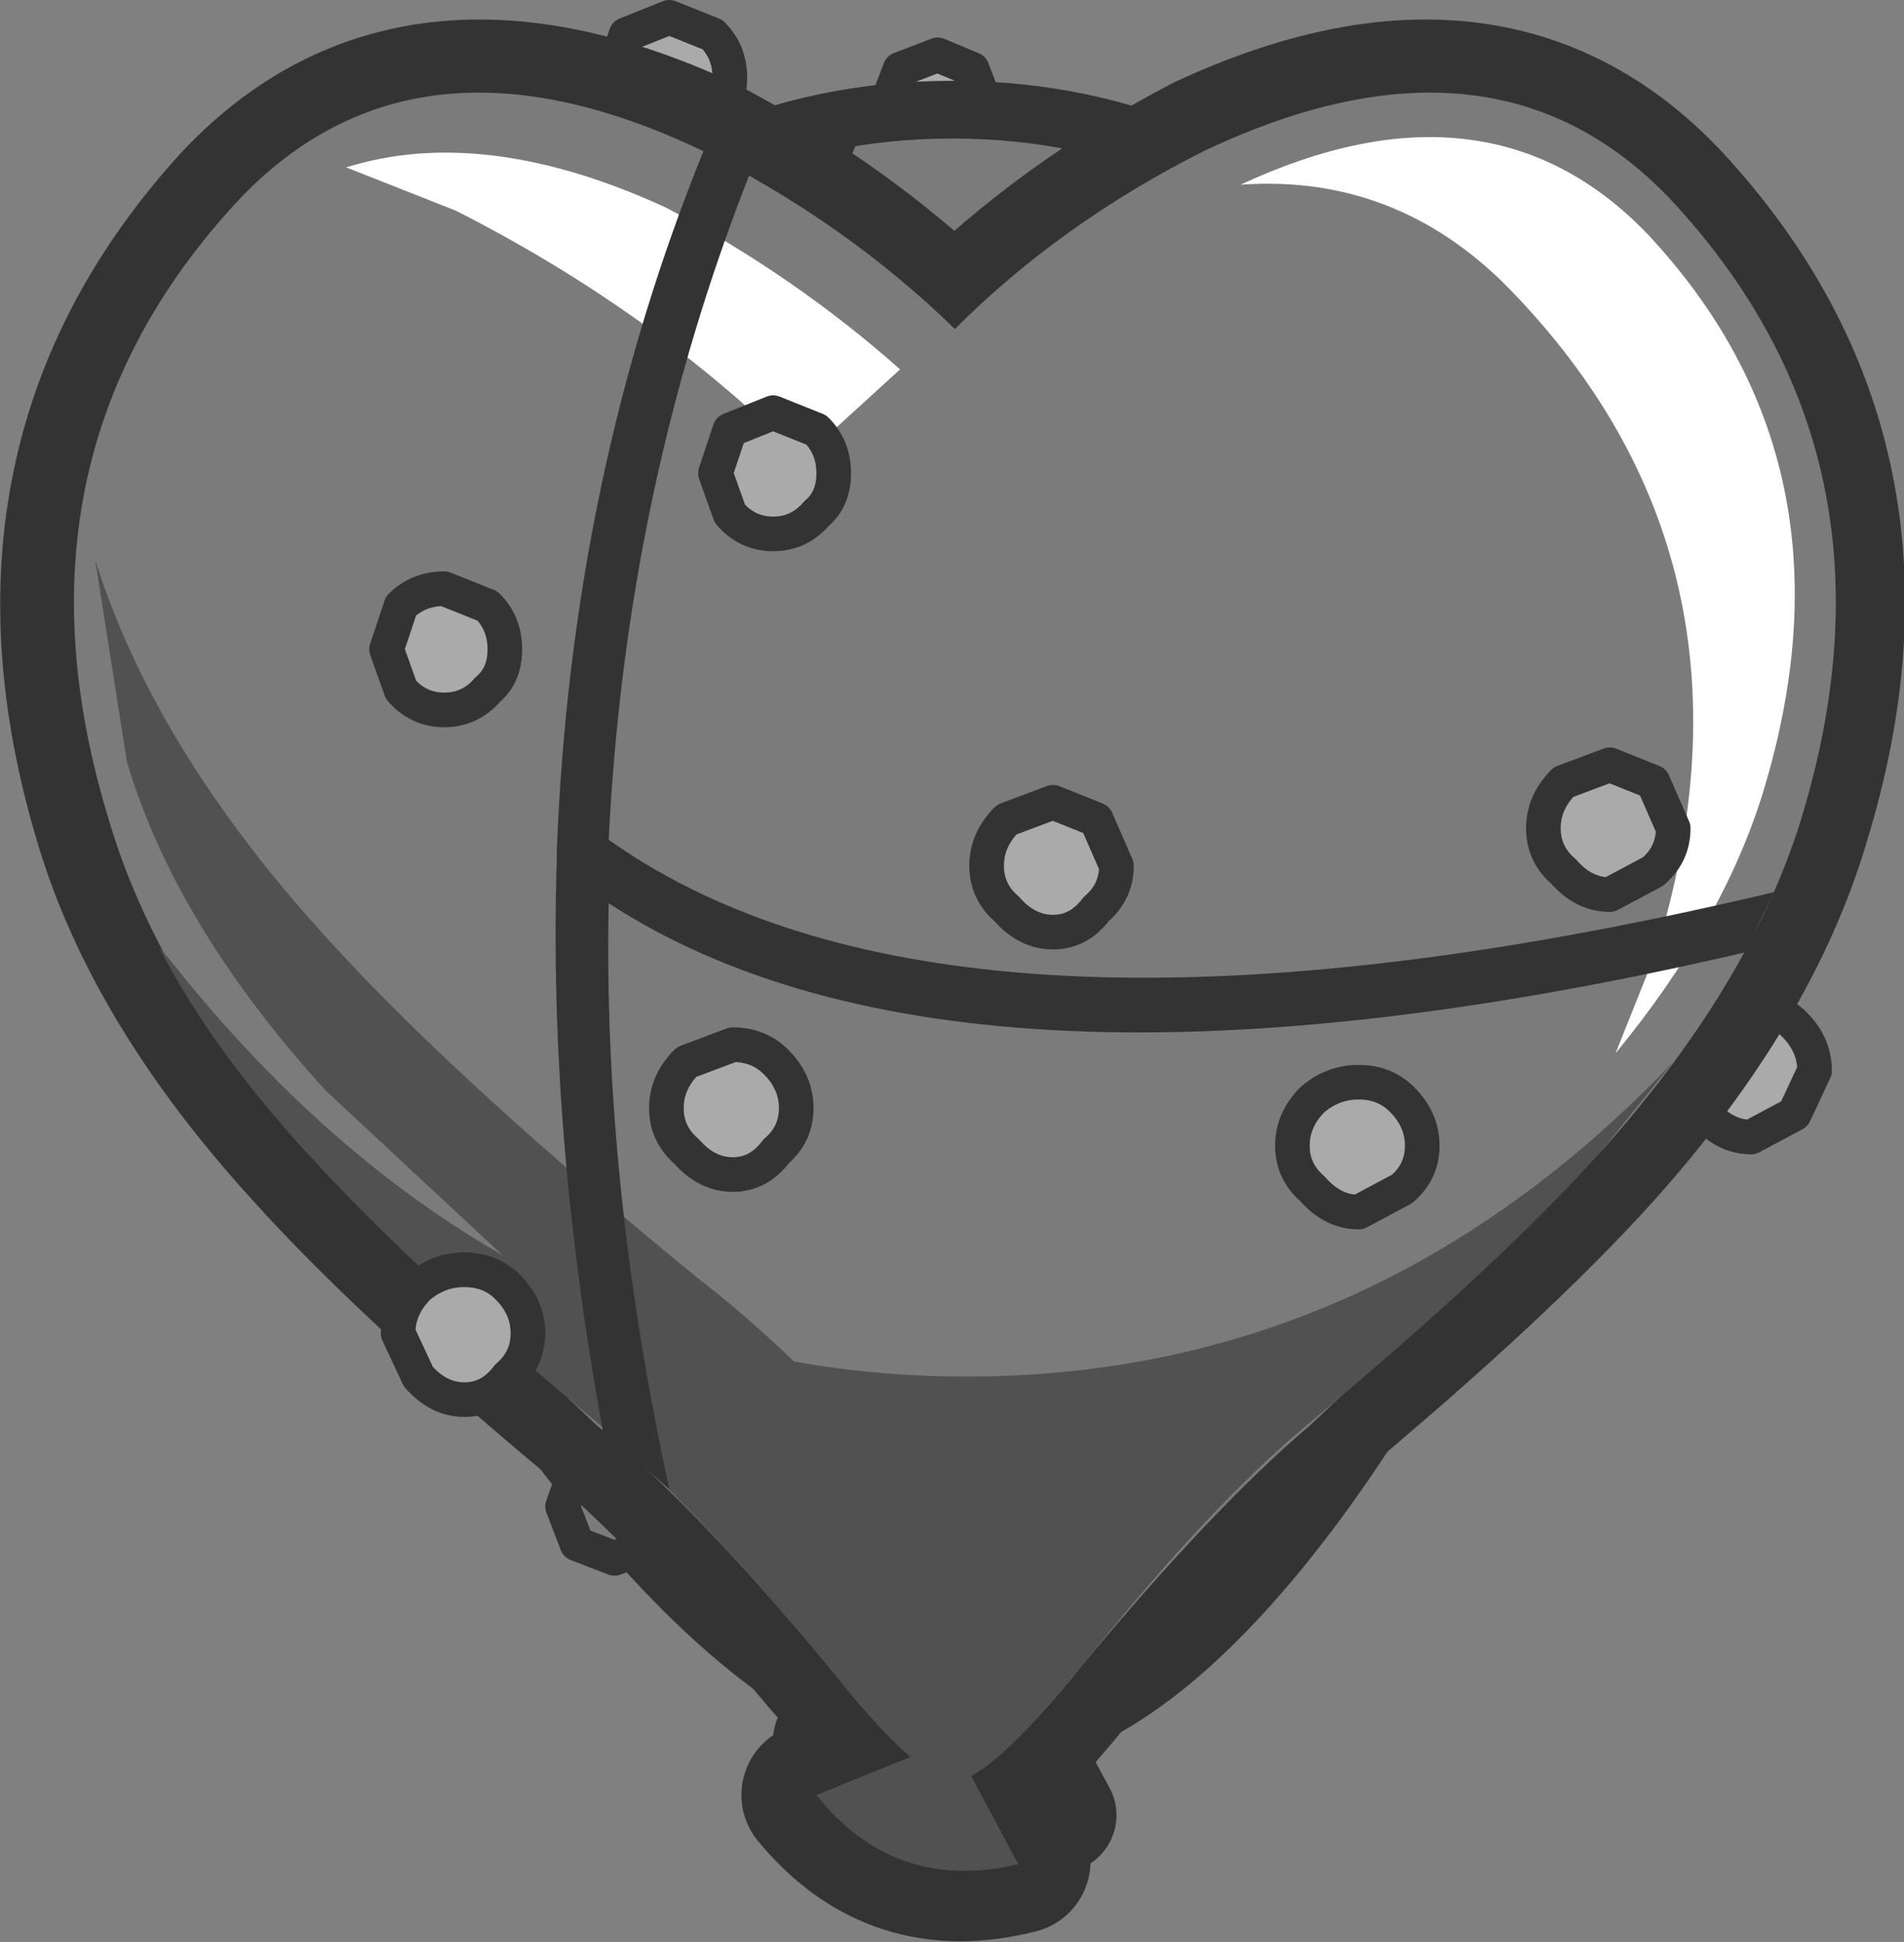 <?xml version="1.0" encoding="UTF-8" standalone="no"?>
<svg xmlns:xlink="http://www.w3.org/1999/xlink" height="33.65px" width="33.0px" xmlns="http://www.w3.org/2000/svg">
  <rect width="100%" height="100%" fill="#808080" stroke="none"/>
  <g transform="matrix(1.0, 0.0, 0.0, 1.0, 16.5, 17.0)">
    <path d="M-1.3 10.6 L-1.55 10.5 -1.4 10.5 -1.3 10.6" fill="#cc0000" fill-rule="evenodd" stroke="none"/>
    <path d="M11.7 -0.35 L11.1 -0.1 Q10.75 -0.1 10.5 -0.35 10.25 -0.55 10.25 -0.9 L10.5 -1.5 Q10.75 -1.75 11.1 -1.75 L11.7 -1.5 11.95 -0.9 11.7 -0.35" fill="#aaaaaa" fill-rule="evenodd" stroke="none"/>
    <path d="M11.7 -0.35 L11.1 -0.1 Q10.75 -0.1 10.5 -0.35 10.25 -0.55 10.25 -0.9 L10.5 -1.5 Q10.75 -1.75 11.1 -1.75 L11.7 -1.5 11.95 -0.9 11.7 -0.35 Z" fill="none" stroke="#333333" stroke-linecap="round" stroke-linejoin="round" stroke-width="0.6"/>
    <path d="M0.35 -14.55 Q0.1 -14.3 -0.25 -14.3 L-0.9 -14.55 -1.15 -15.15 -0.9 -15.8 -0.25 -16.05 0.35 -15.8 0.6 -15.15 0.35 -14.55" fill="#aaaaaa" fill-rule="evenodd" stroke="none"/>
    <path d="M0.35 -14.55 Q0.1 -14.3 -0.25 -14.3 L-0.9 -14.55 -1.15 -15.15 -0.9 -15.8 -0.25 -16.05 0.35 -15.8 0.6 -15.15 0.35 -14.55 Z" fill="none" stroke="#333333" stroke-linecap="round" stroke-linejoin="round" stroke-width="0.6"/>
    <path d="M7.5 -11.2 Q10.6 -7.85 10.6 -3.05 L10.6 -2.95 Q10.6 -0.3 9.05 3.2 7.85 6.1 5.95 8.7 3.25 12.35 0.9 12.7 L1.85 14.45 Q-0.55 15.05 -2.1 13.15 L-0.6 12.6 Q-2.85 12.0 -5.4 9.0 -7.85 6.15 -8.9 3.55 -10.6 -0.3 -10.6 -2.95 L-10.6 -3.05 Q-10.55 -7.85 -7.55 -11.2 -4.35 -14.6 0.0 -14.6 4.4 -14.6 7.5 -11.2 Z" fill="none" stroke="#333333" stroke-linecap="round" stroke-linejoin="round" stroke-width="2.0"/>
    <path d="M0.55 12.1 L1.85 14.45 Q-0.55 15.05 -2.1 13.15 L0.55 12.1" fill="#515151" fill-rule="evenodd" stroke="none"/>
    <path d="M10.6 -2.95 Q10.6 -0.3 9.05 3.2 7.85 6.1 5.95 8.7 3.0 12.7 0.4 12.7 -2.25 12.7 -5.4 9.0 -7.85 6.15 -8.9 3.55 -10.6 -0.3 -10.6 -2.95 L-10.6 -3.05 Q-10.55 -7.85 -7.55 -11.2 -4.35 -14.6 0.0 -14.6 4.4 -14.6 7.5 -11.2 10.6 -7.85 10.6 -3.05 L10.6 -2.95" fill="#7b7b7b" fill-rule="evenodd" stroke="none"/>
    <path d="M0.4 12.7 Q-2.25 12.7 -5.4 9.0 -7.85 6.15 -8.9 3.55 -10.0 1.05 -10.35 -0.9 -9.55 0.85 -8.1 2.3 -4.8 5.6 -0.15 5.6 4.55 5.6 7.85 2.3 9.75 0.4 10.55 -1.9 10.3 0.35 9.05 3.2 7.85 6.1 5.95 8.7 3.0 12.7 0.4 12.7" fill="#515151" fill-rule="evenodd" stroke="none"/>
    <path d="M-4.25 7.4 Q-1.0 11.1 1.7 11.1 L3.2 10.8 Q1.7 12.1 0.3 12.1 -2.05 12.1 -4.85 8.8 -7.05 6.25 -8.0 3.95 -9.5 0.5 -9.5 -1.85 L-9.5 -1.95 -9.35 -3.4 Q-9.1 -1.15 -7.75 1.8 -6.7 4.5 -4.25 7.4" fill="#3f3f3f" fill-rule="evenodd" stroke="none"/>
    <path d="M9.05 -5.85 L5.6 -2.4 Q4.7 -8.1 -1.95 -9.95 L1.5 -13.4 Q7.25 -11.35 9.05 -5.85" fill="#ffffff" fill-rule="evenodd" stroke="none"/>
    <path d="M-1.6 -14.65 Q-7.15 -1.4 -3.05 11.3 L-3.9 10.6 Q-7.55 -1.75 -2.3 -14.55 L-1.6 -14.65" fill="#333333" fill-rule="evenodd" stroke="none"/>
    <path d="M-2.05 -4.9 Q-2.3 -4.65 -2.65 -4.65 L-3.25 -4.9 -3.5 -5.45 -3.25 -6.05 -2.65 -6.3 -2.05 -6.05 -1.8 -5.45 Q-1.8 -5.1 -2.05 -4.9" fill="#aaaaaa" fill-rule="evenodd" stroke="none"/>
    <path d="M-2.05 -4.9 Q-2.3 -4.65 -2.65 -4.65 L-3.25 -4.9 -3.5 -5.45 -3.25 -6.05 -2.65 -6.3 -2.05 -6.05 -1.8 -5.45 Q-1.8 -5.1 -2.05 -4.9 Z" fill="none" stroke="#333333" stroke-linecap="round" stroke-linejoin="round" stroke-width="0.6"/>
    <path d="M-6.25 -0.4 Q-6.5 -0.1 -6.85 -0.1 -7.2 -0.1 -7.5 -0.4 L-7.75 -1.0 -7.5 -1.65 -6.85 -1.9 -6.25 -1.65 -5.95 -1.0 Q-5.95 -0.65 -6.25 -0.4" fill="#aaaaaa" fill-rule="evenodd" stroke="none"/>
    <path d="M-6.25 -0.4 Q-6.5 -0.1 -6.85 -0.1 -7.2 -0.1 -7.5 -0.4 L-7.75 -1.0 -7.5 -1.65 -6.85 -1.9 -6.25 -1.65 -5.95 -1.0 Q-5.95 -0.65 -6.25 -0.4 Z" fill="none" stroke="#333333" stroke-linecap="round" stroke-linejoin="round" stroke-width="0.6"/>
    <path d="M-5.2 9.75 L-5.85 10.0 -6.5 9.75 -6.75 9.1 -6.5 8.4 -5.85 8.15 Q-5.45 8.15 -5.2 8.4 -4.9 8.7 -4.9 9.1 -4.9 9.5 -5.2 9.75" fill="#7b7b7b" fill-rule="evenodd" stroke="none"/>
    <path d="M-5.2 9.75 L-5.85 10.0 -6.5 9.75 -6.75 9.1 -6.5 8.4 -5.85 8.15 Q-5.45 8.15 -5.2 8.4 -4.9 8.7 -4.9 9.1 -4.9 9.5 -5.2 9.75 Z" fill="none" stroke="#333333" stroke-linecap="round" stroke-linejoin="round" stroke-width="0.6"/>
    <path d="M-4.9 -10.25 Q-5.15 -10.0 -5.5 -10.0 L-6.15 -10.25 -6.4 -10.85 -6.15 -11.5 -5.5 -11.75 -4.9 -11.5 -4.65 -10.85 Q-4.65 -10.5 -4.9 -10.25" fill="#aaaaaa" fill-rule="evenodd" stroke="none"/>
    <path d="M-4.9 -10.25 Q-5.15 -10.0 -5.5 -10.0 L-6.15 -10.25 -6.4 -10.85 -6.15 -11.5 -5.5 -11.75 -4.9 -11.5 -4.65 -10.85 Q-4.65 -10.5 -4.9 -10.25 Z" fill="none" stroke="#333333" stroke-linecap="round" stroke-linejoin="round" stroke-width="0.6"/>
    <path d="M-4.9 -0.55 Q1.6 3.65 10.2 0.0 L10.0 0.75 Q1.3 4.25 -5.25 -0.05 L-5.4 -0.2 -5.35 -0.45 -5.15 -0.6 -4.9 -0.55" fill="#333333" fill-rule="evenodd" stroke="none"/>
    <path d="M4.4 0.95 L3.8 1.2 Q3.45 1.2 3.2 0.95 L2.95 0.4 Q2.95 0.05 3.2 -0.2 3.45 -0.45 3.8 -0.45 L4.4 -0.2 4.65 0.4 4.4 0.95" fill="#aaaaaa" fill-rule="evenodd" stroke="none"/>
    <path d="M4.4 0.95 L3.8 1.2 Q3.45 1.2 3.2 0.95 L2.95 0.4 Q2.95 0.05 3.2 -0.2 3.45 -0.45 3.8 -0.45 L4.4 -0.2 4.65 0.4 4.4 0.95 Z" fill="none" stroke="#333333" stroke-linecap="round" stroke-linejoin="round" stroke-width="0.6"/>
    <path d="M9.95 3.7 L9.35 3.95 8.75 3.7 Q8.5 3.5 8.5 3.15 8.5 2.8 8.75 2.55 9.0 2.3 9.35 2.3 9.7 2.3 9.95 2.55 L10.2 3.15 9.95 3.7" fill="#aaaaaa" fill-rule="evenodd" stroke="none"/>
    <path d="M9.95 3.7 L9.35 3.95 8.75 3.7 Q8.5 3.5 8.5 3.15 8.5 2.8 8.75 2.55 9.0 2.3 9.35 2.3 9.7 2.3 9.95 2.55 L10.2 3.15 9.95 3.7 Z" fill="none" stroke="#333333" stroke-linecap="round" stroke-linejoin="round" stroke-width="0.6"/>
    <path d="M-2.2 4.75 Q-2.45 5.05 -2.8 5.05 L-3.45 4.75 -3.7 4.15 -3.45 3.5 -2.8 3.25 Q-2.45 3.25 -2.2 3.5 L-1.95 4.15 Q-1.95 4.5 -2.2 4.75" fill="#aaaaaa" fill-rule="evenodd" stroke="none"/>
    <path d="M-2.2 4.75 Q-2.45 5.05 -2.8 5.05 L-3.45 4.75 -3.7 4.15 -3.45 3.5 -2.8 3.25 Q-2.45 3.25 -2.2 3.5 L-1.95 4.15 Q-1.95 4.5 -2.2 4.75 Z" fill="none" stroke="#333333" stroke-linecap="round" stroke-linejoin="round" stroke-width="0.6"/>
    <path d="M-4.15 -14.95 Q-4.45 -14.6 -4.9 -14.6 -5.35 -14.6 -5.65 -14.95 L-5.9 -15.65 -5.65 -16.4 -4.9 -16.7 -4.15 -16.4 Q-3.85 -16.1 -3.85 -15.65 -3.85 -15.2 -4.15 -14.95" fill="#aaaaaa" fill-rule="evenodd" stroke="none"/>
    <path d="M-4.15 -14.95 Q-4.45 -14.6 -4.9 -14.6 -5.35 -14.6 -5.65 -14.95 L-5.9 -15.65 -5.65 -16.4 -4.9 -16.7 -4.15 -16.4 Q-3.85 -16.1 -3.85 -15.65 -3.85 -15.2 -4.15 -14.95 Z" fill="none" stroke="#333333" stroke-linecap="round" stroke-linejoin="round" stroke-width="0.6"/>
    <path d="M14.6 2.3 L13.85 2.7 Q13.4 2.7 13.05 2.3 12.7 2.0 12.7 1.55 12.7 1.1 13.05 0.75 13.4 0.45 13.85 0.45 14.3 0.45 14.6 0.75 14.95 1.1 14.95 1.55 L14.6 2.3" fill="#aaaaaa" fill-rule="evenodd" stroke="none"/>
    <path d="M14.6 2.3 L13.85 2.7 Q13.4 2.7 13.05 2.3 12.7 2.0 12.7 1.55 12.7 1.1 13.05 0.75 13.4 0.45 13.85 0.45 14.3 0.45 14.6 0.75 14.95 1.1 14.95 1.55 L14.6 2.3 Z" fill="none" stroke="#333333" stroke-linecap="round" stroke-linejoin="round" stroke-width="0.6"/>
    <path d="M14.65 -2.75 Q13.8 0.1 11.25 2.95 9.5 4.9 6.2 7.65 4.5 9.05 2.3 11.8 1.0 13.45 0.35 13.8 L1.15 15.25 Q-1.0 15.8 -2.4 14.1 L-0.7 13.45 -2.2 11.8 Q-4.5 9.05 -6.15 7.65 -9.45 4.9 -11.2 2.95 -13.8 0.1 -14.65 -2.75 -16.55 -9.05 -12.4 -13.55 -9.35 -16.75 -4.35 -14.45 -1.85 -13.15 0.05 -11.3 1.9 -13.15 4.4 -14.45 9.35 -16.75 12.4 -13.55 16.6 -9.05 14.65 -2.75" fill="#ffffff" fill-rule="evenodd" stroke="none"/>
    <path d="M14.65 -2.75 Q13.8 0.1 11.25 2.95 9.5 4.9 6.2 7.65 4.5 9.05 2.3 11.8 1.0 13.45 0.35 13.8 L1.15 15.25 Q-1.0 15.8 -2.4 14.1 L-0.7 13.45 -2.2 11.8 Q-4.5 9.05 -6.15 7.65 -9.45 4.9 -11.2 2.95 -13.8 0.1 -14.65 -2.75 -16.55 -9.05 -12.4 -13.55 -9.35 -16.75 -4.35 -14.45 -1.85 -13.15 0.05 -11.3 1.9 -13.15 4.4 -14.45 9.35 -16.75 12.4 -13.55 16.6 -9.05 14.65 -2.75 Z" fill="none" stroke="#333333" stroke-linecap="round" stroke-linejoin="round" stroke-width="2.5"/>
    <path d="M0.0 13.15 L1.15 15.3 Q-1.0 15.8 -2.35 14.1 L0.0 13.15" fill="#515151" fill-rule="evenodd" stroke="none"/>
    <path d="M12.45 -13.55 Q16.65 -9.05 14.7 -2.75 13.8 0.1 11.25 2.95 L6.2 7.7 Q4.55 9.1 2.3 11.8 0.7 13.8 0.05 13.8 -0.6 13.8 -2.2 11.8 -4.45 9.1 -6.15 7.7 L-11.2 2.95 Q-13.75 0.1 -14.6 -2.75 -16.55 -9.05 -12.35 -13.55 -9.3 -16.75 -4.35 -14.4 -1.85 -13.15 0.05 -11.3 1.9 -13.15 4.4 -14.4 9.4 -16.75 12.45 -13.55" fill="#7b7b7b" fill-rule="evenodd" stroke="none"/>
    <path d="M12.2 -0.5 Q14.25 -7.15 9.8 -11.85 7.8 -14.0 5.0 -13.8 9.3 -15.8 12.05 -12.95 15.8 -8.95 14.05 -3.25 13.35 -1.0 11.5 1.25 L12.2 -0.5" fill="#ffffff" fill-rule="evenodd" stroke="none"/>
    <path d="M1.9 11.6 Q0.9 12.8 0.4 12.8 -0.25 12.8 -1.85 10.75 -4.15 8.0 -5.8 6.6 L-10.85 1.9 Q-13.45 -0.95 -14.3 -3.8 L-14.85 -7.3 Q-13.8 -3.95 -10.7 -0.6 -8.5 1.8 -4.4 5.15 -2.25 6.8 0.55 10.15 L1.9 11.6" fill="#515151" fill-rule="evenodd" stroke="none"/>
    <path d="M6.2 7.65 Q4.5 9.05 2.3 11.8 0.65 13.85 0.05 13.85 -0.6 13.85 -2.2 11.8 -4.5 9.05 -6.15 7.65 -9.45 4.9 -11.2 2.95 -12.85 1.15 -13.75 -0.6 L-13.5 -0.3 Q-7.8 6.85 0.25 6.85 7.3 6.85 12.5 1.4 L11.25 2.95 Q9.5 4.9 6.2 7.65" fill="#515151" fill-rule="evenodd" stroke="none"/>
    <path d="M-0.9 -10.6 L-2.6 -9.05 Q-5.15 -11.6 -8.6 -13.35 L-10.5 -14.1 Q-8.1 -14.85 -4.95 -13.4 -2.7 -12.2 -0.9 -10.6" fill="#ffffff" fill-rule="evenodd" stroke="none"/>
    <path d="M13.75 -0.5 Q0.2 2.65 -5.95 -1.35 -6.05 3.5 -4.9 8.8 L-6.05 7.8 Q-7.0 2.6 -6.85 -2.1 L-6.85 -2.2 -6.85 -2.25 Q-6.6 -8.75 -4.3 -14.4 L-3.5 -14.0 Q-5.65 -8.55 -5.95 -2.45 0.25 1.95 15.1 -1.75 L14.25 -1.55 13.75 -0.5" fill="#333333" fill-rule="evenodd" stroke="none"/>
    <path d="M-8.05 -5.05 Q-8.35 -4.7 -8.8 -4.7 -9.25 -4.7 -9.55 -5.05 L-9.8 -5.75 -9.55 -6.5 Q-9.25 -6.8 -8.8 -6.8 L-8.05 -6.5 Q-7.75 -6.2 -7.75 -5.75 -7.75 -5.3 -8.05 -5.05" fill="#aaaaaa" fill-rule="evenodd" stroke="none"/>
    <path d="M-8.05 -5.05 Q-8.35 -4.7 -8.8 -4.7 -9.25 -4.7 -9.55 -5.05 L-9.8 -5.75 -9.55 -6.5 Q-9.25 -6.8 -8.8 -6.8 L-8.05 -6.5 Q-7.75 -6.2 -7.75 -5.75 -7.75 -5.3 -8.05 -5.05 Z" fill="none" stroke="#333333" stroke-linecap="round" stroke-linejoin="round" stroke-width="0.6"/>
    <path d="M-3.05 2.95 Q-3.35 3.35 -3.8 3.35 -4.25 3.35 -4.6 2.95 -4.95 2.65 -4.95 2.2 -4.95 1.75 -4.6 1.4 L-3.8 1.1 Q-3.35 1.1 -3.05 1.4 -2.7 1.75 -2.7 2.2 -2.7 2.65 -3.05 2.95" fill="#aaaaaa" fill-rule="evenodd" stroke="none"/>
    <path d="M-3.05 2.95 Q-3.35 3.35 -3.8 3.35 -4.25 3.35 -4.6 2.95 -4.95 2.65 -4.95 2.2 -4.95 1.75 -4.6 1.4 L-3.8 1.1 Q-3.35 1.1 -3.05 1.4 -2.7 1.75 -2.7 2.2 -2.7 2.65 -3.05 2.95 Z" fill="none" stroke="#333333" stroke-linecap="round" stroke-linejoin="round" stroke-width="0.6"/>
    <path d="M-7.7 6.85 Q-8.0 7.25 -8.45 7.25 -8.9 7.25 -9.25 6.85 L-9.6 6.1 Q-9.6 5.65 -9.25 5.3 -8.9 5.0 -8.45 5.0 -8.0 5.0 -7.7 5.3 -7.35 5.65 -7.35 6.1 -7.35 6.55 -7.7 6.85" fill="#aaaaaa" fill-rule="evenodd" stroke="none"/>
    <path d="M-7.7 6.85 Q-8.0 7.25 -8.45 7.25 -8.9 7.25 -9.25 6.85 L-9.6 6.1 Q-9.6 5.65 -9.25 5.3 -8.9 5.0 -8.45 5.0 -8.0 5.0 -7.7 5.3 -7.35 5.65 -7.35 6.1 -7.35 6.55 -7.7 6.85 Z" fill="none" stroke="#333333" stroke-linecap="round" stroke-linejoin="round" stroke-width="0.6"/>
    <path d="M2.5 -1.25 Q2.2 -0.85 1.75 -0.85 1.3 -0.85 0.95 -1.25 0.6 -1.55 0.6 -2.0 0.6 -2.45 0.95 -2.8 L1.75 -3.1 2.5 -2.8 2.85 -2.0 Q2.85 -1.55 2.5 -1.25" fill="#aaaaaa" fill-rule="evenodd" stroke="none"/>
    <path d="M2.5 -1.25 Q2.2 -0.85 1.75 -0.85 1.3 -0.85 0.95 -1.25 0.6 -1.55 0.6 -2.0 0.6 -2.45 0.95 -2.8 L1.75 -3.1 2.5 -2.8 2.85 -2.0 Q2.85 -1.55 2.5 -1.25 Z" fill="none" stroke="#333333" stroke-linecap="round" stroke-linejoin="round" stroke-width="0.6"/>
    <path d="M7.8 3.6 L7.05 4.0 Q6.6 4.0 6.25 3.6 5.9 3.3 5.9 2.85 5.9 2.4 6.25 2.05 6.6 1.75 7.05 1.75 7.5 1.75 7.8 2.05 8.15 2.4 8.15 2.85 8.15 3.3 7.8 3.6" fill="#aaaaaa" fill-rule="evenodd" stroke="none"/>
    <path d="M7.8 3.6 L7.05 4.0 Q6.6 4.0 6.25 3.6 5.9 3.3 5.9 2.85 5.9 2.4 6.25 2.05 6.6 1.75 7.05 1.75 7.5 1.75 7.8 2.05 8.15 2.4 8.15 2.85 8.15 3.3 7.8 3.6 Z" fill="none" stroke="#333333" stroke-linecap="round" stroke-linejoin="round" stroke-width="0.6"/>
    <path d="M12.15 -1.9 L11.4 -1.5 Q10.95 -1.5 10.6 -1.9 10.25 -2.2 10.25 -2.65 10.25 -3.1 10.6 -3.45 L11.4 -3.75 12.15 -3.45 12.5 -2.65 Q12.5 -2.2 12.15 -1.9" fill="#aaaaaa" fill-rule="evenodd" stroke="none"/>
    <path d="M12.15 -1.9 L11.4 -1.5 Q10.95 -1.5 10.6 -1.9 10.25 -2.2 10.25 -2.65 10.25 -3.1 10.6 -3.45 L11.4 -3.75 12.15 -3.45 12.5 -2.65 Q12.5 -2.2 12.15 -1.9 Z" fill="none" stroke="#333333" stroke-linecap="round" stroke-linejoin="round" stroke-width="0.6"/>
    <path d="M-2.35 -8.1 Q-2.65 -7.75 -3.1 -7.75 -3.55 -7.75 -3.85 -8.1 L-4.1 -8.8 -3.85 -9.55 -3.1 -9.85 -2.35 -9.55 Q-2.05 -9.25 -2.05 -8.8 -2.05 -8.35 -2.35 -8.1" fill="#aaaaaa" fill-rule="evenodd" stroke="none"/>
    <path d="M-2.35 -8.1 Q-2.65 -7.75 -3.1 -7.75 -3.55 -7.75 -3.85 -8.1 L-4.1 -8.8 -3.85 -9.55 -3.1 -9.85 -2.35 -9.55 Q-2.05 -9.25 -2.05 -8.8 -2.05 -8.35 -2.35 -8.1 Z" fill="none" stroke="#333333" stroke-linecap="round" stroke-linejoin="round" stroke-width="0.6"/>
  </g>
</svg>
